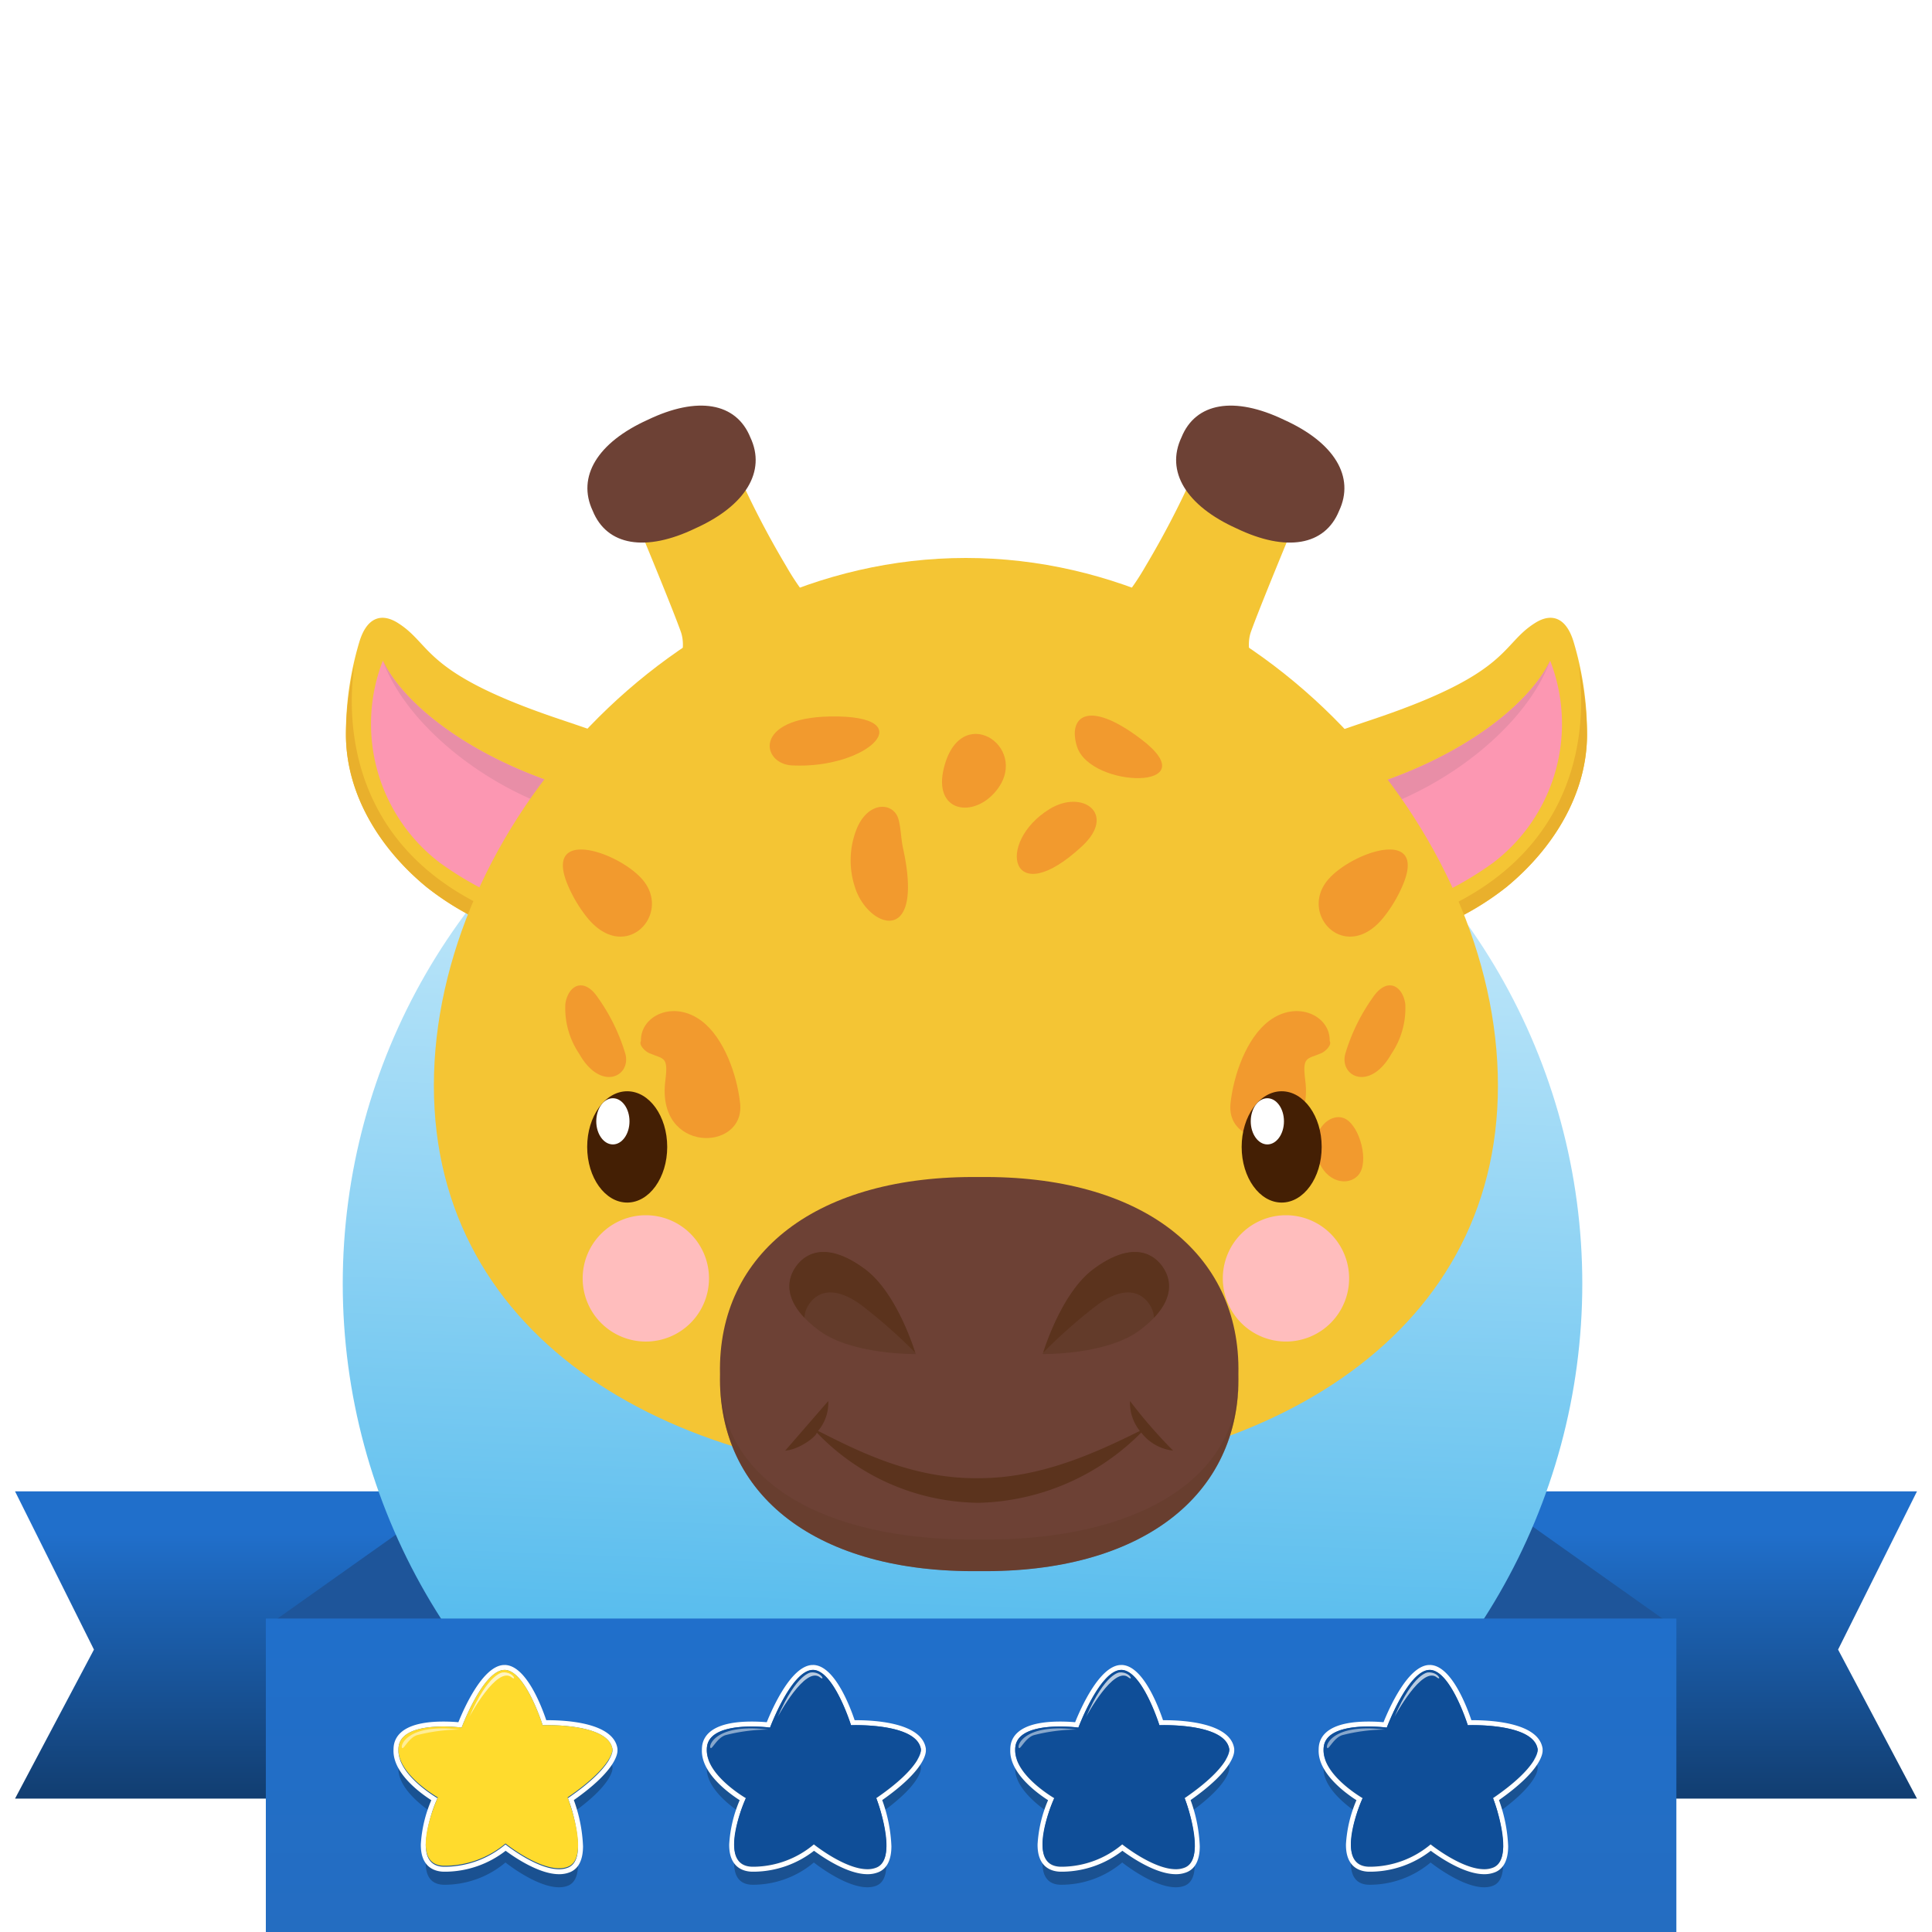 <svg xmlns="http://www.w3.org/2000/svg" xmlns:xlink="http://www.w3.org/1999/xlink" width="181" height="181" viewBox="0 0 181 181">
  <rect x="0" y="0" width="181" height="181" fill="#808080" stroke="none"/>
  <defs>
    <linearGradient id="linear-gradient" x1="0.5" y1="0.136" x2="0.5" y2="1.1" gradientUnits="objectBoundingBox">
      <stop offset="0" stop-color="#206fcb"/>
      <stop offset="1" stop-color="#103866"/>
    </linearGradient>
    <linearGradient id="linear-gradient-3" x1="0.535" y1="-0.102" x2="0.5" y2="0.811" gradientUnits="objectBoundingBox">
      <stop offset="0" stop-color="#effaff"/>
      <stop offset="1" stop-color="#54bbed"/>
    </linearGradient>
    <linearGradient id="linear-gradient-4" x1="0.5" x2="0.5" y2="1" gradientUnits="objectBoundingBox">
      <stop offset="0" stop-color="#206fcb"/>
      <stop offset="1" stop-color="#246dc1"/>
    </linearGradient>
    <clipPath id="clip-Artboard_77">
      <rect width="181" height="181"/>
    </clipPath>
  </defs>
  <g id="Artboard_77" data-name="Artboard – 77" clip-path="url(#clip-Artboard_77)">
    <rect width="181" height="181" fill="#fff"/>
    <g id="Group_28034" data-name="Group 28034" transform="translate(-127.593 -4988)">
      <g id="Group_28028" data-name="Group 28028" transform="translate(-44.75 4909.054)">
        <g id="Group_27306" data-name="Group 27306" transform="translate(173.751 218.662)">
          <path id="Path_56597" data-name="Path 56597" d="M53.973,0H0V28.789H53.973L46.58,14.826Z" transform="translate(124.213)" fill="url(#linear-gradient)"/>
          <path id="Path_56596" data-name="Path 56596" d="M0,0H53.973V28.789H0L7.394,14.826Z" fill="url(#linear-gradient)"/>
          <path id="Path_56595" data-name="Path 56595" d="M17.745,0H37.707L19.963,12.846V32.532H0V12.577Z" transform="translate(23.66)" fill="#1e559a"/>
          <path id="Path_56598" data-name="Path 56598" d="M19.963,0H0L17.745,12.846V32.532H37.707V12.577Z" transform="translate(117.558)" fill="#1e559a"/>
        </g>
        <ellipse id="Ellipse_681" data-name="Ellipse 681" cx="58.064" cy="58.064" rx="58.064" ry="58.064" transform="translate(204.453 141.149)" fill="url(#linear-gradient-3)"/>
        <rect id="Rectangle_19590" data-name="Rectangle 19590" width="132.146" height="29.366" transform="translate(197.248 230.58)" fill="url(#linear-gradient-4)"/>
        <g id="Group_27753" data-name="Group 27753" transform="translate(209.203 234.928)">
          <g id="Group_27749" data-name="Group 27749" transform="translate(0 0)">
            <g id="Group_27254" data-name="Group 27254" transform="translate(0.467 2.15)" opacity="0.26">
              <path id="Path_56544" data-name="Path 56544" d="M83.26,76.978c-.36-2.518-6.547-2.266-6.547-2.266s-1.654-5.288-3.633-5.18-3.957,5.4-3.957,5.4-5.539-.719-5.9,1.763a2.163,2.163,0,0,0-.02.31c-.1,2.273,3.308,4.339,3.657,4.545a12.692,12.692,0,0,0-1.1,4.308c-.015,1.14.375,2.072,1.671,2.113a8.869,8.869,0,0,0,5.8-2.086s3.806,3.057,5.892,2.158c.672-.29.9-1.066.907-1.983a14.59,14.59,0,0,0-.953-4.509c4.289-2.937,4.182-4.478,4.182-4.478l0-.017A.519.519,0,0,0,83.26,76.978Z" transform="translate(-63.203 -69.53)"/>
            </g>
            <g id="Group_27255" data-name="Group 27255">
              <path id="Path_56545" data-name="Path 56545" d="M72.858,66.545c1.952,0,3.573,5.181,3.573,5.181s.172-.007.46-.007c1.44,0,5.787.175,6.087,2.273a.516.516,0,0,1,0,.072l0,.018s.107,1.54-4.182,4.478a14.59,14.59,0,0,1,.953,4.509c-.005.918-.235,1.694-.907,1.983a2.2,2.2,0,0,1-.875.166c-2.124,0-5.017-2.324-5.017-2.324a8.9,8.9,0,0,1-5.554,2.09c-.081,0-.163,0-.244,0-1.3-.041-1.686-.973-1.671-2.113a12.7,12.7,0,0,1,1.1-4.308c-.349-.206-3.755-2.272-3.657-4.545a2.16,2.16,0,0,1,.02-.31c.227-1.571,2.531-1.859,4.19-1.859a14.794,14.794,0,0,1,1.709.1s1.978-5.287,3.957-5.4h.06m0-.465h0l-.085,0c-1.974.108-3.724,4.085-4.237,5.361-.319-.029-.821-.062-1.4-.062-3.574,0-4.5,1.228-4.652,2.258a2.7,2.7,0,0,0-.025.375c-.093,2.168,2.467,4.045,3.54,4.733a12.32,12.32,0,0,0-.982,4.124c-.028,2.181,1.317,2.55,2.122,2.575.087,0,.173,0,.259,0a9.323,9.323,0,0,0,5.566-1.96c.822.61,3.139,2.194,5,2.194a2.662,2.662,0,0,0,1.06-.2c.781-.337,1.181-1.147,1.189-2.408a14.232,14.232,0,0,0-.861-4.334c3.994-2.806,4.108-4.389,4.088-4.688a.534.534,0,0,0,0-.09v-.006l0-.028c-.345-2.412-4.693-2.673-6.547-2.673h-.125c-.464-1.378-1.923-5.175-3.909-5.175Z" transform="translate(-62.454 -66.08)" fill="#fff"/>
            </g>
            <g id="Group_27747" data-name="Group 27747" transform="translate(0.466 0.465)">
              <path id="Path_56547" data-name="Path 56547" d="M66.893,78.771s-4.029-2.3-3.669-4.784,5.9-1.762,5.9-1.762,1.978-5.288,3.957-5.4,3.633,5.18,3.633,5.18,6.187-.252,6.547,2.266c0,0,.108,1.547-4.208,4.5,0,0,2.158,5.576.072,6.475s-5.892-2.158-5.892-2.158a8.869,8.869,0,0,1-5.8,2.086C64.016,85.065,66.893,78.771,66.893,78.771Z" transform="translate(-63.201 -66.826)" fill="#ffdb2d"/>
            </g>
            <g id="Group_27748" data-name="Group 27748" transform="translate(0.781 0.694)">
              <path id="Path_56552" data-name="Path 56552" d="M77.013,67.2s-1.34.007-3.139,4.152c0,0,2.59-4.847,3.975-3.678C78.334,68.032,77.952,67.131,77.013,67.2Z" transform="translate(-67.539 -67.194)" fill="#fff" opacity="0.7"/>
              <path id="Path_56553" data-name="Path 56553" d="M69.143,75.729a16.515,16.515,0,0,0-4,.523c-.746.238-1.216,1.257-1.376,1.214C63.478,77.376,64.107,75.1,69.143,75.729Z" transform="translate(-63.708 -70.37)" fill="#fff" opacity="0.5"/>
            </g>
          </g>
          <g id="Group_27750" data-name="Group 27750" transform="translate(28.891 0)">
            <g id="Group_27254-2" data-name="Group 27254" transform="translate(0.467 2.15)" opacity="0.26">
              <path id="Path_56544-2" data-name="Path 56544" d="M83.26,76.978c-.36-2.518-6.547-2.266-6.547-2.266s-1.654-5.288-3.633-5.18-3.957,5.4-3.957,5.4-5.539-.719-5.9,1.763a2.163,2.163,0,0,0-.02.31c-.1,2.273,3.308,4.339,3.657,4.545a12.692,12.692,0,0,0-1.1,4.308c-.015,1.14.375,2.072,1.671,2.113a8.869,8.869,0,0,0,5.8-2.086s3.806,3.057,5.892,2.158c.672-.29.9-1.066.907-1.983a14.59,14.59,0,0,0-.953-4.509c4.289-2.937,4.182-4.478,4.182-4.478l0-.017A.519.519,0,0,0,83.26,76.978Z" transform="translate(-63.203 -69.53)"/>
            </g>
            <g id="Group_27255-2" data-name="Group 27255" transform="translate(0)">
              <path id="Path_56545-2" data-name="Path 56545" d="M72.858,66.545c1.952,0,3.573,5.181,3.573,5.181s.172-.007.46-.007c1.44,0,5.787.175,6.087,2.273a.516.516,0,0,1,0,.072l0,.018s.107,1.54-4.182,4.478a14.59,14.59,0,0,1,.953,4.509c-.005.918-.235,1.694-.907,1.983a2.2,2.2,0,0,1-.875.166c-2.124,0-5.017-2.324-5.017-2.324a8.9,8.9,0,0,1-5.554,2.09c-.081,0-.163,0-.244,0-1.3-.041-1.686-.973-1.671-2.113a12.7,12.7,0,0,1,1.1-4.308c-.349-.206-3.755-2.272-3.657-4.545a2.16,2.16,0,0,1,.02-.31c.227-1.571,2.531-1.859,4.19-1.859a14.794,14.794,0,0,1,1.709.1s1.978-5.287,3.957-5.4h.06m0-.465h0l-.085,0c-1.974.108-3.724,4.085-4.237,5.361-.319-.029-.821-.062-1.4-.062-3.574,0-4.5,1.228-4.652,2.258a2.7,2.7,0,0,0-.025.375c-.093,2.168,2.467,4.045,3.54,4.733a12.32,12.32,0,0,0-.982,4.124c-.028,2.181,1.317,2.55,2.122,2.575.087,0,.173,0,.259,0a9.323,9.323,0,0,0,5.566-1.96c.822.61,3.139,2.194,5,2.194a2.662,2.662,0,0,0,1.06-.2c.781-.337,1.181-1.147,1.189-2.408a14.232,14.232,0,0,0-.861-4.334c3.994-2.806,4.108-4.389,4.088-4.688a.534.534,0,0,0,0-.09v-.006l0-.028c-.345-2.412-4.693-2.673-6.547-2.673h-.125c-.464-1.378-1.923-5.175-3.909-5.175Z" transform="translate(-62.454 -66.08)" fill="#fff"/>
            </g>
            <g id="Group_27747-2" data-name="Group 27747" transform="translate(0.466 0.465)">
              <path id="Path_56547-2" data-name="Path 56547" d="M66.893,78.771s-4.029-2.3-3.669-4.784,5.9-1.762,5.9-1.762,1.978-5.288,3.957-5.4,3.633,5.18,3.633,5.18,6.187-.252,6.547,2.266c0,0,.108,1.547-4.208,4.5,0,0,2.158,5.576.072,6.475s-5.892-2.158-5.892-2.158a8.869,8.869,0,0,1-5.8,2.086C64.016,85.065,66.893,78.771,66.893,78.771Z" transform="translate(-63.201 -66.826)" fill="#0f4e98"/>
            </g>
            <g id="Group_27748-2" data-name="Group 27748" transform="translate(0.781 0.694)">
              <path id="Path_56552-2" data-name="Path 56552" d="M77.013,67.2s-1.34.007-3.139,4.152c0,0,2.59-4.847,3.975-3.678C78.334,68.032,77.952,67.131,77.013,67.2Z" transform="translate(-67.539 -67.194)" fill="#fff" opacity="0.7"/>
              <path id="Path_56553-2" data-name="Path 56553" d="M69.143,75.729a16.515,16.515,0,0,0-4,.523c-.746.238-1.216,1.257-1.376,1.214C63.478,77.376,64.107,75.1,69.143,75.729Z" transform="translate(-63.708 -70.37)" fill="#fff" opacity="0.5"/>
            </g>
          </g>
          <g id="Group_27751" data-name="Group 27751" transform="translate(57.781 0)">
            <g id="Group_27254-3" data-name="Group 27254" transform="translate(0.467 2.15)" opacity="0.26">
              <path id="Path_56544-3" data-name="Path 56544" d="M83.26,76.978c-.36-2.518-6.547-2.266-6.547-2.266s-1.654-5.288-3.633-5.18-3.957,5.4-3.957,5.4-5.539-.719-5.9,1.763a2.163,2.163,0,0,0-.02.31c-.1,2.273,3.308,4.339,3.657,4.545a12.692,12.692,0,0,0-1.1,4.308c-.015,1.14.375,2.072,1.671,2.113a8.869,8.869,0,0,0,5.8-2.086s3.806,3.057,5.892,2.158c.672-.29.9-1.066.907-1.983a14.59,14.59,0,0,0-.953-4.509c4.289-2.937,4.182-4.478,4.182-4.478l0-.017A.519.519,0,0,0,83.26,76.978Z" transform="translate(-63.203 -69.53)"/>
            </g>
            <g id="Group_27255-3" data-name="Group 27255" transform="translate(0)">
              <path id="Path_56545-3" data-name="Path 56545" d="M72.858,66.545c1.952,0,3.573,5.181,3.573,5.181s.172-.007.46-.007c1.44,0,5.787.175,6.087,2.273a.516.516,0,0,1,0,.072l0,.018s.107,1.54-4.182,4.478a14.59,14.59,0,0,1,.953,4.509c-.005.918-.235,1.694-.907,1.983a2.2,2.2,0,0,1-.875.166c-2.124,0-5.017-2.324-5.017-2.324a8.9,8.9,0,0,1-5.554,2.09c-.081,0-.163,0-.244,0-1.3-.041-1.686-.973-1.671-2.113a12.7,12.7,0,0,1,1.1-4.308c-.349-.206-3.755-2.272-3.657-4.545a2.16,2.16,0,0,1,.02-.31c.227-1.571,2.531-1.859,4.19-1.859a14.794,14.794,0,0,1,1.709.1s1.978-5.287,3.957-5.4h.06m0-.465h0l-.085,0c-1.974.108-3.724,4.085-4.237,5.361-.319-.029-.821-.062-1.4-.062-3.574,0-4.5,1.228-4.652,2.258a2.7,2.7,0,0,0-.025.375c-.093,2.168,2.467,4.045,3.54,4.733a12.32,12.32,0,0,0-.982,4.124c-.028,2.181,1.317,2.55,2.122,2.575.087,0,.173,0,.259,0a9.323,9.323,0,0,0,5.566-1.96c.822.61,3.139,2.194,5,2.194a2.662,2.662,0,0,0,1.06-.2c.781-.337,1.181-1.147,1.189-2.408a14.232,14.232,0,0,0-.861-4.334c3.994-2.806,4.108-4.389,4.088-4.688a.534.534,0,0,0,0-.09v-.006l0-.028c-.345-2.412-4.693-2.673-6.547-2.673h-.125c-.464-1.378-1.923-5.175-3.909-5.175Z" transform="translate(-62.454 -66.08)" fill="#fff"/>
            </g>
            <g id="Group_27747-3" data-name="Group 27747" transform="translate(0.466 0.465)">
              <path id="Path_56547-3" data-name="Path 56547" d="M66.893,78.771s-4.029-2.3-3.669-4.784,5.9-1.762,5.9-1.762,1.978-5.288,3.957-5.4,3.633,5.18,3.633,5.18,6.187-.252,6.547,2.266c0,0,.108,1.547-4.208,4.5,0,0,2.158,5.576.072,6.475s-5.892-2.158-5.892-2.158a8.869,8.869,0,0,1-5.8,2.086C64.016,85.065,66.893,78.771,66.893,78.771Z" transform="translate(-63.201 -66.826)" fill="#0f4e98"/>
            </g>
            <g id="Group_27748-3" data-name="Group 27748" transform="translate(0.781 0.694)">
              <path id="Path_56552-3" data-name="Path 56552" d="M77.013,67.2s-1.34.007-3.139,4.152c0,0,2.59-4.847,3.975-3.678C78.334,68.032,77.952,67.131,77.013,67.2Z" transform="translate(-67.539 -67.194)" fill="#fff" opacity="0.7"/>
              <path id="Path_56553-3" data-name="Path 56553" d="M69.143,75.729a16.515,16.515,0,0,0-4,.523c-.746.238-1.216,1.257-1.376,1.214C63.478,77.376,64.107,75.1,69.143,75.729Z" transform="translate(-63.708 -70.37)" fill="#fff" opacity="0.5"/>
            </g>
          </g>
          <g id="Group_27752" data-name="Group 27752" transform="translate(86.672 0)">
            <g id="Group_27254-4" data-name="Group 27254" transform="translate(0.467 2.15)" opacity="0.26">
              <path id="Path_56544-4" data-name="Path 56544" d="M83.26,76.978c-.36-2.518-6.547-2.266-6.547-2.266s-1.654-5.288-3.633-5.18-3.957,5.4-3.957,5.4-5.539-.719-5.9,1.763a2.163,2.163,0,0,0-.02.31c-.1,2.273,3.308,4.339,3.657,4.545a12.692,12.692,0,0,0-1.1,4.308c-.015,1.14.375,2.072,1.671,2.113a8.869,8.869,0,0,0,5.8-2.086s3.806,3.057,5.892,2.158c.672-.29.9-1.066.907-1.983a14.59,14.59,0,0,0-.953-4.509c4.289-2.937,4.182-4.478,4.182-4.478l0-.017A.519.519,0,0,0,83.26,76.978Z" transform="translate(-63.203 -69.53)"/>
            </g>
            <g id="Group_27255-4" data-name="Group 27255" transform="translate(0)">
              <path id="Path_56545-4" data-name="Path 56545" d="M72.858,66.545c1.952,0,3.573,5.181,3.573,5.181s.172-.007.46-.007c1.44,0,5.787.175,6.087,2.273a.516.516,0,0,1,0,.072l0,.018s.107,1.54-4.182,4.478a14.59,14.59,0,0,1,.953,4.509c-.005.918-.235,1.694-.907,1.983a2.2,2.2,0,0,1-.875.166c-2.124,0-5.017-2.324-5.017-2.324a8.9,8.9,0,0,1-5.554,2.09c-.081,0-.163,0-.244,0-1.3-.041-1.686-.973-1.671-2.113a12.7,12.7,0,0,1,1.1-4.308c-.349-.206-3.755-2.272-3.657-4.545a2.16,2.16,0,0,1,.02-.31c.227-1.571,2.531-1.859,4.19-1.859a14.794,14.794,0,0,1,1.709.1s1.978-5.287,3.957-5.4h.06m0-.465h0l-.085,0c-1.974.108-3.724,4.085-4.237,5.361-.319-.029-.821-.062-1.4-.062-3.574,0-4.5,1.228-4.652,2.258a2.7,2.7,0,0,0-.025.375c-.093,2.168,2.467,4.045,3.54,4.733a12.32,12.32,0,0,0-.982,4.124c-.028,2.181,1.317,2.55,2.122,2.575.087,0,.173,0,.259,0a9.323,9.323,0,0,0,5.566-1.96c.822.61,3.139,2.194,5,2.194a2.662,2.662,0,0,0,1.06-.2c.781-.337,1.181-1.147,1.189-2.408a14.232,14.232,0,0,0-.861-4.334c3.994-2.806,4.108-4.389,4.088-4.688a.534.534,0,0,0,0-.09v-.006l0-.028c-.345-2.412-4.693-2.673-6.547-2.673h-.125c-.464-1.378-1.923-5.175-3.909-5.175Z" transform="translate(-62.454 -66.08)" fill="#fff"/>
            </g>
            <g id="Group_27747-4" data-name="Group 27747" transform="translate(0.466 0.465)">
              <path id="Path_56547-4" data-name="Path 56547" d="M66.893,78.771s-4.029-2.3-3.669-4.784,5.9-1.762,5.9-1.762,1.978-5.288,3.957-5.4,3.633,5.18,3.633,5.18,6.187-.252,6.547,2.266c0,0,.108,1.547-4.208,4.5,0,0,2.158,5.576.072,6.475s-5.892-2.158-5.892-2.158a8.869,8.869,0,0,1-5.8,2.086C64.016,85.065,66.893,78.771,66.893,78.771Z" transform="translate(-63.201 -66.826)" fill="#0f4e98"/>
            </g>
            <g id="Group_27748-4" data-name="Group 27748" transform="translate(0.781 0.694)">
              <path id="Path_56552-4" data-name="Path 56552" d="M77.013,67.2s-1.34.007-3.139,4.152c0,0,2.59-4.847,3.975-3.678C78.334,68.032,77.952,67.131,77.013,67.2Z" transform="translate(-67.539 -67.194)" fill="#fff" opacity="0.7"/>
              <path id="Path_56553-4" data-name="Path 56553" d="M69.143,75.729a16.515,16.515,0,0,0-4,.523c-.746.238-1.216,1.257-1.376,1.214C63.478,77.376,64.107,75.1,69.143,75.729Z" transform="translate(-63.708 -70.37)" fill="#fff" opacity="0.5"/>
            </g>
          </g>
        </g>
      </g>
      <g id="Group_28033" data-name="Group 28033" transform="translate(160 5026)">
        <g id="Group_27419" data-name="Group 27419" transform="translate(22.623)">
          <g id="Group_27411" data-name="Group 27411" transform="translate(40.942)">
            <g id="Group_27407" data-name="Group 27407" transform="translate(0 4.677)">
              <g id="Group_27406" data-name="Group 27406">
                <g id="Group_27405" data-name="Group 27405">
                  <path id="Path_56816" data-name="Path 56816" d="M1330.55,623.883c.71-1.979,2.82-7.119,4.686-11.613a38.592,38.592,0,0,1-9.309-4.891,84.679,84.679,0,0,1-5.235,10.338,23.948,23.948,0,0,1-10.374,9.71c-6.941,3.064,24.773,6.091,24.773,6.091S1329.221,627.685,1330.55,623.883Z" transform="translate(-1309.325 -607.379)" fill="#f4c534"/>
                </g>
              </g>
            </g>
            <g id="Group_27410" data-name="Group 27410" transform="translate(14.213)">
              <g id="Group_27409" data-name="Group 27409">
                <g id="Group_27408" data-name="Group 27408">
                  <path id="Path_56817" data-name="Path 56817" d="M1335.091,603.56c4.712,2.126,6.657,5.338,5.155,8.525-1.326,3.273-4.952,3.886-9.614,1.645-4.71-2.121-6.661-5.337-5.154-8.524C1326.8,601.936,1330.427,601.317,1335.091,603.56Z" transform="translate(-1324.978 -602.229)" fill="#6d4135"/>
                </g>
              </g>
            </g>
          </g>
          <g id="Group_27418" data-name="Group 27418">
            <g id="Group_27414" data-name="Group 27414" transform="translate(4.067 4.677)">
              <g id="Group_27413" data-name="Group 27413">
                <g id="Group_27412" data-name="Group 27412">
                  <path id="Path_56818" data-name="Path 56818" d="M1273.4,623.883c-.71-1.979-2.819-7.119-4.687-11.613a38.575,38.575,0,0,0,9.309-4.891,84.573,84.573,0,0,0,5.236,10.338,23.945,23.945,0,0,0,10.373,9.71c6.942,3.064-24.772,6.091-24.772,6.091S1274.732,627.685,1273.4,623.883Z" transform="translate(-1268.715 -607.379)" fill="#f4c534"/>
                </g>
              </g>
            </g>
            <g id="Group_27417" data-name="Group 27417">
              <g id="Group_27416" data-name="Group 27416">
                <g id="Group_27415" data-name="Group 27415">
                  <path id="Path_56819" data-name="Path 56819" d="M1269.889,603.56c-4.711,2.126-6.656,5.338-5.154,8.525,1.326,3.273,4.952,3.886,9.612,1.645,4.711-2.121,6.661-5.337,5.155-8.524C1278.179,601.936,1274.553,601.317,1269.889,603.56Z" transform="translate(-1264.236 -602.229)" fill="#6d4135"/>
                </g>
              </g>
            </g>
          </g>
        </g>
        <g id="Group_27444" data-name="Group 27444" transform="translate(0 19.877)">
          <g id="Group_27431" data-name="Group 27431" transform="translate(76.337)">
            <g id="Group_27428" data-name="Group 27428">
              <g id="Group_27422" data-name="Group 27422">
                <g id="Group_27421" data-name="Group 27421">
                  <g id="Group_27420" data-name="Group 27420">
                    <path id="Path_56820" data-name="Path 56820" d="M1323.411,651.408c-.639-11.558,13.981-15.751,20.558-18.014,12.256-4.217,11.276-6.776,14.511-8.8,1.489-.933,2.89-.568,3.6,1.812a29.914,29.914,0,0,1,1.25,8.706c-.031,5.6-3.21,10.652-7.527,14.214a26.341,26.341,0,0,1-15.489,5.684C1334.725,655.272,1328.575,653.558,1323.411,651.408Z" transform="translate(-1323.391 -624.119)" fill="#f4c534"/>
                  </g>
                </g>
              </g>
              <g id="Group_27425" data-name="Group 27425" transform="translate(5.503 4.021)">
                <g id="Group_27424" data-name="Group 27424">
                  <g id="Group_27423" data-name="Group 27423">
                    <path id="Path_56821" data-name="Path 56821" d="M1329.451,650.052c.6-6.187,8.553-8.259,11.861-9.138,10.225-2.72,17.051-8.07,19.119-12.367a16.351,16.351,0,0,1-5.353,18.939C1341.134,657.506,1329.451,650.052,1329.451,650.052Z" transform="translate(-1329.451 -628.547)" fill="#fc97b2"/>
                  </g>
                </g>
              </g>
              <g id="Group_27427" data-name="Group 27427" transform="translate(5.502 4.021)">
                <g id="Group_27426" data-name="Group 27426">
                  <path id="Path_56822" data-name="Path 56822" d="M1360.431,628.547c-2.068,4.3-8.894,9.647-19.12,12.367-3.307.88-11.26,2.951-11.861,9.138a20.8,20.8,0,0,0,9.3,2.629,27.429,27.429,0,0,1-3.11-1.484c-3.121-1.838,1.258-1.2,4.007-1.995s-1.417-1.453-4.014-1.574.4-2.682,7.814-4.957S1358.208,634.56,1360.431,628.547Z" transform="translate(-1329.45 -628.547)" fill="#e88ea7"/>
                </g>
              </g>
            </g>
            <g id="Group_27430" data-name="Group 27430" transform="translate(0.02 4.349)">
              <g id="Group_27429" data-name="Group 27429">
                <path id="Path_56823" data-name="Path 56823" d="M1352.093,650.712c-13.155,7.49-26.818,1.912-28.679,1.09,0,.016,0,.031,0,.047,5.164,2.151,11.314,3.864,16.9,3.6a26.339,26.339,0,0,0,15.49-5.683c4.316-3.561,7.495-8.618,7.526-14.214a29.913,29.913,0,0,0-.8-6.643C1363.12,632.842,1363.642,644.136,1352.093,650.712Z" transform="translate(-1323.413 -628.908)" fill="#e9b02c"/>
              </g>
            </g>
          </g>
          <g id="Group_27443" data-name="Group 27443">
            <g id="Group_27440" data-name="Group 27440">
              <g id="Group_27434" data-name="Group 27434">
                <g id="Group_27433" data-name="Group 27433">
                  <g id="Group_27432" data-name="Group 27432">
                    <path id="Path_56824" data-name="Path 56824" d="M1279.243,651.408c.638-11.558-13.982-15.751-20.558-18.014-12.257-4.217-11.276-6.776-14.511-8.8-1.49-.933-2.891-.568-3.6,1.812a29.881,29.881,0,0,0-1.249,8.706c.03,5.6,3.209,10.652,7.526,14.214a26.342,26.342,0,0,0,15.49,5.684C1267.928,655.272,1274.078,653.558,1279.243,651.408Z" transform="translate(-1239.323 -624.119)" fill="#f4c534"/>
                  </g>
                </g>
              </g>
              <g id="Group_27437" data-name="Group 27437" transform="translate(2.353 4.021)">
                <g id="Group_27436" data-name="Group 27436">
                  <g id="Group_27435" data-name="Group 27435">
                    <path id="Path_56825" data-name="Path 56825" d="M1274,650.052c-.6-6.187-8.553-8.259-11.86-9.138-10.225-2.72-17.052-8.07-19.12-12.367a16.351,16.351,0,0,0,5.353,18.939C1262.316,657.506,1274,650.052,1274,650.052Z" transform="translate(-1241.914 -628.547)" fill="#fc97b2"/>
                  </g>
                </g>
              </g>
              <g id="Group_27439" data-name="Group 27439" transform="translate(3.457 4.021)">
                <g id="Group_27438" data-name="Group 27438">
                  <path id="Path_56826" data-name="Path 56826" d="M1243.13,628.547c2.068,4.3,8.894,9.647,19.12,12.367,3.307.88,11.26,2.951,11.86,9.138a20.8,20.8,0,0,1-9.3,2.629,27.436,27.436,0,0,0,3.11-1.484c3.121-1.838-1.258-1.2-4.007-1.995s1.417-1.453,4.014-1.574-.4-2.682-7.814-4.957S1245.352,634.56,1243.13,628.547Z" transform="translate(-1243.13 -628.547)" fill="#e88ea7"/>
                </g>
              </g>
            </g>
            <g id="Group_27442" data-name="Group 27442" transform="translate(0 4.349)">
              <g id="Group_27441" data-name="Group 27441">
                <path id="Path_56827" data-name="Path 56827" d="M1250.563,650.712c13.155,7.49,26.818,1.912,28.678,1.09,0,.016,0,.031,0,.047-5.164,2.151-11.314,3.864-16.9,3.6a26.339,26.339,0,0,1-15.491-5.683c-4.316-3.561-7.495-8.618-7.525-14.214a29.862,29.862,0,0,1,.8-6.643C1239.535,632.842,1239.012,644.136,1250.563,650.712Z" transform="translate(-1239.323 -628.908)" fill="#e9b02c"/>
              </g>
            </g>
          </g>
        </g>
        <path id="Path_56828" data-name="Path 56828" d="M1348.084,667.374c0,23.841-22.317,36.914-49.844,36.914s-49.843-13.073-49.843-36.914,22.317-49.427,49.843-49.427S1348.084,643.533,1348.084,667.374Z" transform="translate(-1240.157 -603.674)" fill="#f4c534"/>
        <g id="Group_27471" data-name="Group 27471" transform="translate(20.326 41.586)">
          <g id="Group_27457" data-name="Group 27457" transform="translate(62.528)">
            <g id="Group_27447" data-name="Group 27447" transform="translate(0 15.138)">
              <g id="Group_27446" data-name="Group 27446">
                <g id="Group_27445" data-name="Group 27445">
                  <path id="Path_56829" data-name="Path 56829" d="M1330.587,673.357c.277-2.645,1.495-6.135,3.594-7.726,2.654-2.011,5.76-.489,5.7,1.862.224.385-.393.98-.8,1.154-1.339.573-1.781.273-1.488,2.558C1338.472,678.091,1330.113,677.884,1330.587,673.357Z" transform="translate(-1330.568 -664.697)" fill="#f29a2e"/>
                </g>
              </g>
            </g>
            <g id="Group_27450" data-name="Group 27450" transform="translate(7.988 25.077)">
              <g id="Group_27449" data-name="Group 27449">
                <g id="Group_27448" data-name="Group 27448">
                  <path id="Path_56830" data-name="Path 56830" d="M1343.387,681.05c-.944,1.119-3.075.733-3.819-1.522-.87-2.637,1.263-4.482,2.63-3.708C1343.539,676.58,1344.4,679.853,1343.387,681.05Z" transform="translate(-1339.365 -675.643)" fill="#f29a2e"/>
                </g>
              </g>
            </g>
            <g id="Group_27453" data-name="Group 27453" transform="translate(10.696 12.724)">
              <g id="Group_27452" data-name="Group 27452">
                <g id="Group_27451" data-name="Group 27451">
                  <path id="Path_56831" data-name="Path 56831" d="M1344.987,663.2c1.334-2,2.813-1.147,3.057.59a7.63,7.63,0,0,1-1.3,4.666c-2,3.546-4.845,2.147-4.334.047A17.822,17.822,0,0,1,1344.987,663.2Z" transform="translate(-1342.346 -662.038)" fill="#f29a2e"/>
                </g>
              </g>
            </g>
            <g id="Group_27456" data-name="Group 27456" transform="translate(8.281)">
              <g id="Group_27455" data-name="Group 27455">
                <g id="Group_27454" data-name="Group 27454">
                  <path id="Path_56832" data-name="Path 56832" d="M1347.577,651.339a12.894,12.894,0,0,1-1.768,2.994c-3.6,4.556-8.148-.31-5.143-3.595C1343.018,648.167,1349.842,645.957,1347.577,651.339Z" transform="translate(-1339.688 -648.026)" fill="#f29a2e"/>
                </g>
              </g>
            </g>
          </g>
          <g id="Group_27470" data-name="Group 27470">
            <g id="Group_27460" data-name="Group 27460" transform="translate(7.262 15.138)">
              <g id="Group_27459" data-name="Group 27459">
                <g id="Group_27458" data-name="Group 27458">
                  <path id="Path_56833" data-name="Path 56833" d="M1279.049,673.357c-.278-2.645-1.5-6.135-3.595-7.726-2.654-2.011-5.76-.489-5.7,1.862-.224.385.392.98.8,1.154,1.339.573,1.781.273,1.488,2.558C1271.163,678.091,1279.522,677.884,1279.049,673.357Z" transform="translate(-1269.704 -664.697)" fill="#f29a2e"/>
                </g>
              </g>
            </g>
            <g id="Group_27463" data-name="Group 27463" transform="translate(4.172 25.077)">
              <g id="Group_27462" data-name="Group 27462">
                <g id="Group_27461" data-name="Group 27461">
                  <path id="Path_56834" data-name="Path 56834" d="M1266.744,681.05c.945,1.119,3.076.733,3.819-1.522.87-2.637-1.263-4.482-2.63-3.708C1266.592,676.58,1265.733,679.853,1266.744,681.05Z" transform="translate(-1266.301 -675.643)" fill="#f29a2e"/>
                </g>
              </g>
            </g>
            <g id="Group_27466" data-name="Group 27466" transform="translate(0.189 12.724)">
              <g id="Group_27465" data-name="Group 27465">
                <g id="Group_27464" data-name="Group 27464">
                  <path id="Path_56835" data-name="Path 56835" d="M1265.015,663.2c-1.334-2-2.813-1.147-3.056.59a7.629,7.629,0,0,0,1.3,4.666c2,3.546,4.845,2.147,4.335.047A17.845,17.845,0,0,0,1265.015,663.2Z" transform="translate(-1261.916 -662.038)" fill="#f29a2e"/>
                </g>
              </g>
            </g>
            <g id="Group_27469" data-name="Group 27469">
              <g id="Group_27468" data-name="Group 27468">
                <g id="Group_27467" data-name="Group 27467">
                  <path id="Path_56836" data-name="Path 56836" d="M1262.16,651.339a12.928,12.928,0,0,0,1.769,2.994c3.6,4.556,8.148-.31,5.143-3.595C1266.72,648.167,1259.9,645.957,1262.16,651.339Z" transform="translate(-1261.707 -648.026)" fill="#f29a2e"/>
                </g>
              </g>
            </g>
          </g>
        </g>
        <g id="Group_27474" data-name="Group 27474" transform="translate(22.18 64.235)">
          <g id="Group_27472" data-name="Group 27472" transform="translate(0.422)">
            <path id="Path_56837" data-name="Path 56837" d="M1271.713,678.184c0,2.878-1.678,5.213-3.749,5.213s-3.749-2.335-3.749-5.213,1.679-5.215,3.749-5.215S1271.713,675.3,1271.713,678.184Z" transform="translate(-1264.214 -672.969)" fill="#441f04"/>
            <path id="Path_56838" data-name="Path 56838" d="M1268.265,675.85c0,1.2-.7,2.166-1.556,2.166s-1.557-.97-1.557-2.166.7-2.162,1.557-2.162S1268.265,674.655,1268.265,675.85Z" transform="translate(-1264.3 -673.035)" fill="#fff"/>
          </g>
          <g id="Group_27473" data-name="Group 27473" transform="translate(61.737)">
            <path id="Path_56839" data-name="Path 56839" d="M1339.236,678.184c0,2.878-1.678,5.213-3.748,5.213s-3.749-2.335-3.749-5.213,1.679-5.215,3.749-5.215S1339.236,675.3,1339.236,678.184Z" transform="translate(-1331.738 -672.969)" fill="#441f04"/>
            <path id="Path_56840" data-name="Path 56840" d="M1335.788,675.85c0,1.2-.7,2.166-1.555,2.166s-1.557-.97-1.557-2.166.7-2.162,1.557-2.162S1335.788,674.655,1335.788,675.85Z" transform="translate(-1331.824 -673.035)" fill="#fff"/>
          </g>
          <path id="Path_56841" data-name="Path 56841" d="M1275.585,691.676a5.918,5.918,0,1,1-5.918-5.917A5.918,5.918,0,0,1,1275.585,691.676Z" transform="translate(-1263.749 -674.145)" fill="#ffbdbd"/>
          <path id="Path_56842" data-name="Path 56842" d="M1341.629,691.676a5.917,5.917,0,1,1-5.918-5.917A5.918,5.918,0,0,1,1341.629,691.676Z" transform="translate(-1269.823 -674.145)" fill="#ffbdbd"/>
        </g>
        <g id="Group_27490" data-name="Group 27490" transform="translate(39.702 29.042)">
          <g id="Group_27477" data-name="Group 27477" transform="translate(23.151 8.071)">
            <g id="Group_27476" data-name="Group 27476">
              <g id="Group_27475" data-name="Group 27475">
                <path id="Path_56843" data-name="Path 56843" d="M1311.6,643.788c3.077-1.9,6.321.433,3.069,3.46C1307.942,653.508,1306.5,646.942,1311.6,643.788Z" transform="translate(-1308.541 -643.1)" fill="#f29a2e"/>
              </g>
            </g>
          </g>
          <g id="Group_27480" data-name="Group 27480" transform="translate(7.587 8.544)">
            <g id="Group_27479" data-name="Group 27479">
              <g id="Group_27478" data-name="Group 27478">
                <path id="Path_56844" data-name="Path 56844" d="M1291.793,651.127a7.97,7.97,0,0,1,.25-5.629c1.148-2.489,3.4-2.256,3.827-.736.247.867.233,1.812.428,2.7C1298.374,656.887,1292.974,654.966,1291.793,651.127Z" transform="translate(-1291.4 -643.62)" fill="#f29a2e"/>
              </g>
            </g>
          </g>
          <g id="Group_27483" data-name="Group 27483" transform="translate(16.145 1.714)">
            <g id="Group_27482" data-name="Group 27482">
              <g id="Group_27481" data-name="Group 27481">
                <path id="Path_56845" data-name="Path 56845" d="M1305.732,641.623c-2.217,2.474-6,1.68-4.608-2.785C1302.926,633.05,1309.315,637.627,1305.732,641.623Z" transform="translate(-1300.825 -636.099)" fill="#f29a2e"/>
              </g>
            </g>
          </g>
          <g id="Group_27486" data-name="Group 27486" transform="translate(0 0.078)">
            <g id="Group_27485" data-name="Group 27485">
              <g id="Group_27484" data-name="Group 27484">
                <path id="Path_56846" data-name="Path 56846" d="M1285.128,638.885c-2.868-.148-3.689-4.46,3.592-4.585C1297.48,634.149,1292.266,639.254,1285.128,638.885Z" transform="translate(-1283.045 -634.297)" fill="#f29a2e"/>
              </g>
            </g>
          </g>
          <g id="Group_27489" data-name="Group 27489" transform="translate(28.582)">
            <g id="Group_27488" data-name="Group 27488">
              <g id="Group_27487" data-name="Group 27487">
                <path id="Path_56847" data-name="Path 56847" d="M1314.731,637.113c-.865-2.718.919-4.557,6.013-.69C1327.124,641.267,1315.989,641.069,1314.731,637.113Z" transform="translate(-1314.522 -634.211)" fill="#f29a2e"/>
              </g>
            </g>
          </g>
        </g>
        <g id="Group_27517" data-name="Group 27517" transform="translate(35.042 72.268)">
          <g id="Group_27493" data-name="Group 27493">
            <g id="Group_27492" data-name="Group 27492">
              <g id="Group_27491" data-name="Group 27491">
                <path id="Path_56848" data-name="Path 56848" d="M1326.485,700.28c.242,11.459-9.208,18.646-24.283,18.461-15.076.182-24.527-7-24.284-18.461-.24-11.46,9.208-18.645,24.284-18.46C1317.278,681.634,1326.728,688.821,1326.485,700.28Z" transform="translate(-1277.914 -681.816)" fill="#6d4135"/>
              </g>
            </g>
          </g>
          <g id="Group_27496" data-name="Group 27496" transform="translate(0.009 18.886)" opacity="0.5">
            <g id="Group_27495" data-name="Group 27495">
              <g id="Group_27494" data-name="Group 27494">
                <path id="Path_56849" data-name="Path 56849" d="M1326.5,702.615c0,11.227-9.413,18.211-24.3,18.025-14.889.185-24.271-6.8-24.271-18.025.031,9.382,9.413,15.227,24.271,15.073C1317.052,717.842,1326.465,712,1326.5,702.615Z" transform="translate(-1277.924 -702.615)" fill="#633b2a"/>
              </g>
            </g>
          </g>
          <g id="Group_27511" data-name="Group 27511" transform="translate(6.499 7.024)">
            <g id="Group_27503" data-name="Group 27503" transform="translate(23.726)">
              <g id="Group_27499" data-name="Group 27499" transform="translate(0 0.008)">
                <g id="Group_27498" data-name="Group 27498">
                  <g id="Group_27497" data-name="Group 27497">
                    <path id="Path_56850" data-name="Path 56850" d="M1320.234,696.934c-3.095,2.273-9.034,2.182-9.034,2.182s1.706-5.7,4.8-7.976,5.237-1.853,6.405-.253S1323.329,694.661,1320.234,696.934Z" transform="translate(-1311.2 -689.56)" fill="#633b2a"/>
                  </g>
                </g>
              </g>
              <g id="Group_27502" data-name="Group 27502" transform="translate(0.068)">
                <g id="Group_27501" data-name="Group 27501">
                  <g id="Group_27500" data-name="Group 27500">
                    <path id="Path_56851" data-name="Path 56851" d="M1321.642,695.713a2.425,2.425,0,0,0-.492-1.354c-.892-1.23-2.523-1.538-4.861.184a49.658,49.658,0,0,0-5.014,4.43c.277-.893,1.908-5.783,4.737-7.844,3.077-2.276,5.229-1.845,6.4-.246C1323.365,692.206,1323.365,693.9,1321.642,695.713Z" transform="translate(-1311.275 -689.552)" fill="#5b331d"/>
                  </g>
                </g>
              </g>
            </g>
            <g id="Group_27510" data-name="Group 27510">
              <g id="Group_27506" data-name="Group 27506" transform="translate(0 0.008)">
                <g id="Group_27505" data-name="Group 27505">
                  <g id="Group_27504" data-name="Group 27504">
                    <path id="Path_56852" data-name="Path 56852" d="M1287.89,696.934c3.094,2.273,9.033,2.182,9.033,2.182s-1.705-5.7-4.8-7.976-5.237-1.853-6.406-.253S1284.795,694.661,1287.89,696.934Z" transform="translate(-1285.071 -689.56)" fill="#633b2a"/>
                  </g>
                </g>
              </g>
              <g id="Group_27509" data-name="Group 27509" transform="translate(0.008)">
                <g id="Group_27508" data-name="Group 27508">
                  <g id="Group_27507" data-name="Group 27507">
                    <path id="Path_56853" data-name="Path 56853" d="M1286.489,695.713a2.425,2.425,0,0,1,.492-1.354c.893-1.23,2.523-1.538,4.86.184a49.664,49.664,0,0,1,5.015,4.43c-.278-.893-1.908-5.783-4.738-7.844-3.076-2.276-5.229-1.845-6.4-.246C1284.767,692.206,1284.767,693.9,1286.489,695.713Z" transform="translate(-1285.08 -689.552)" fill="#5b331d"/>
                  </g>
                </g>
              </g>
            </g>
          </g>
          <g id="Group_27516" data-name="Group 27516" transform="translate(6.123 20.988)">
            <g id="Group_27515" data-name="Group 27515">
              <g id="Group_27514" data-name="Group 27514">
                <g id="Group_27513" data-name="Group 27513">
                  <g id="Group_27512" data-name="Group 27512">
                    <path id="Path_56854" data-name="Path 56854" d="M1320.987,709.575a4.363,4.363,0,0,1-2.984-1.692,22.2,22.2,0,0,1-15.2,6.582,21.254,21.254,0,0,1-15.2-6.582c0,.34-1.62,1.6-2.954,1.692l4.031-4.645a4.053,4.053,0,0,1-.954,2.8c3.324,1.655,8.645,4.527,15.073,4.428,5.515,0,10.489-2.141,15.073-4.428a4.21,4.21,0,0,1-.923-2.8A46.8,46.8,0,0,0,1320.987,709.575Z" transform="translate(-1284.657 -704.93)" fill="#5b331d"/>
                  </g>
                </g>
              </g>
            </g>
          </g>
        </g>
      </g>
    </g>
  </g>
</svg>
